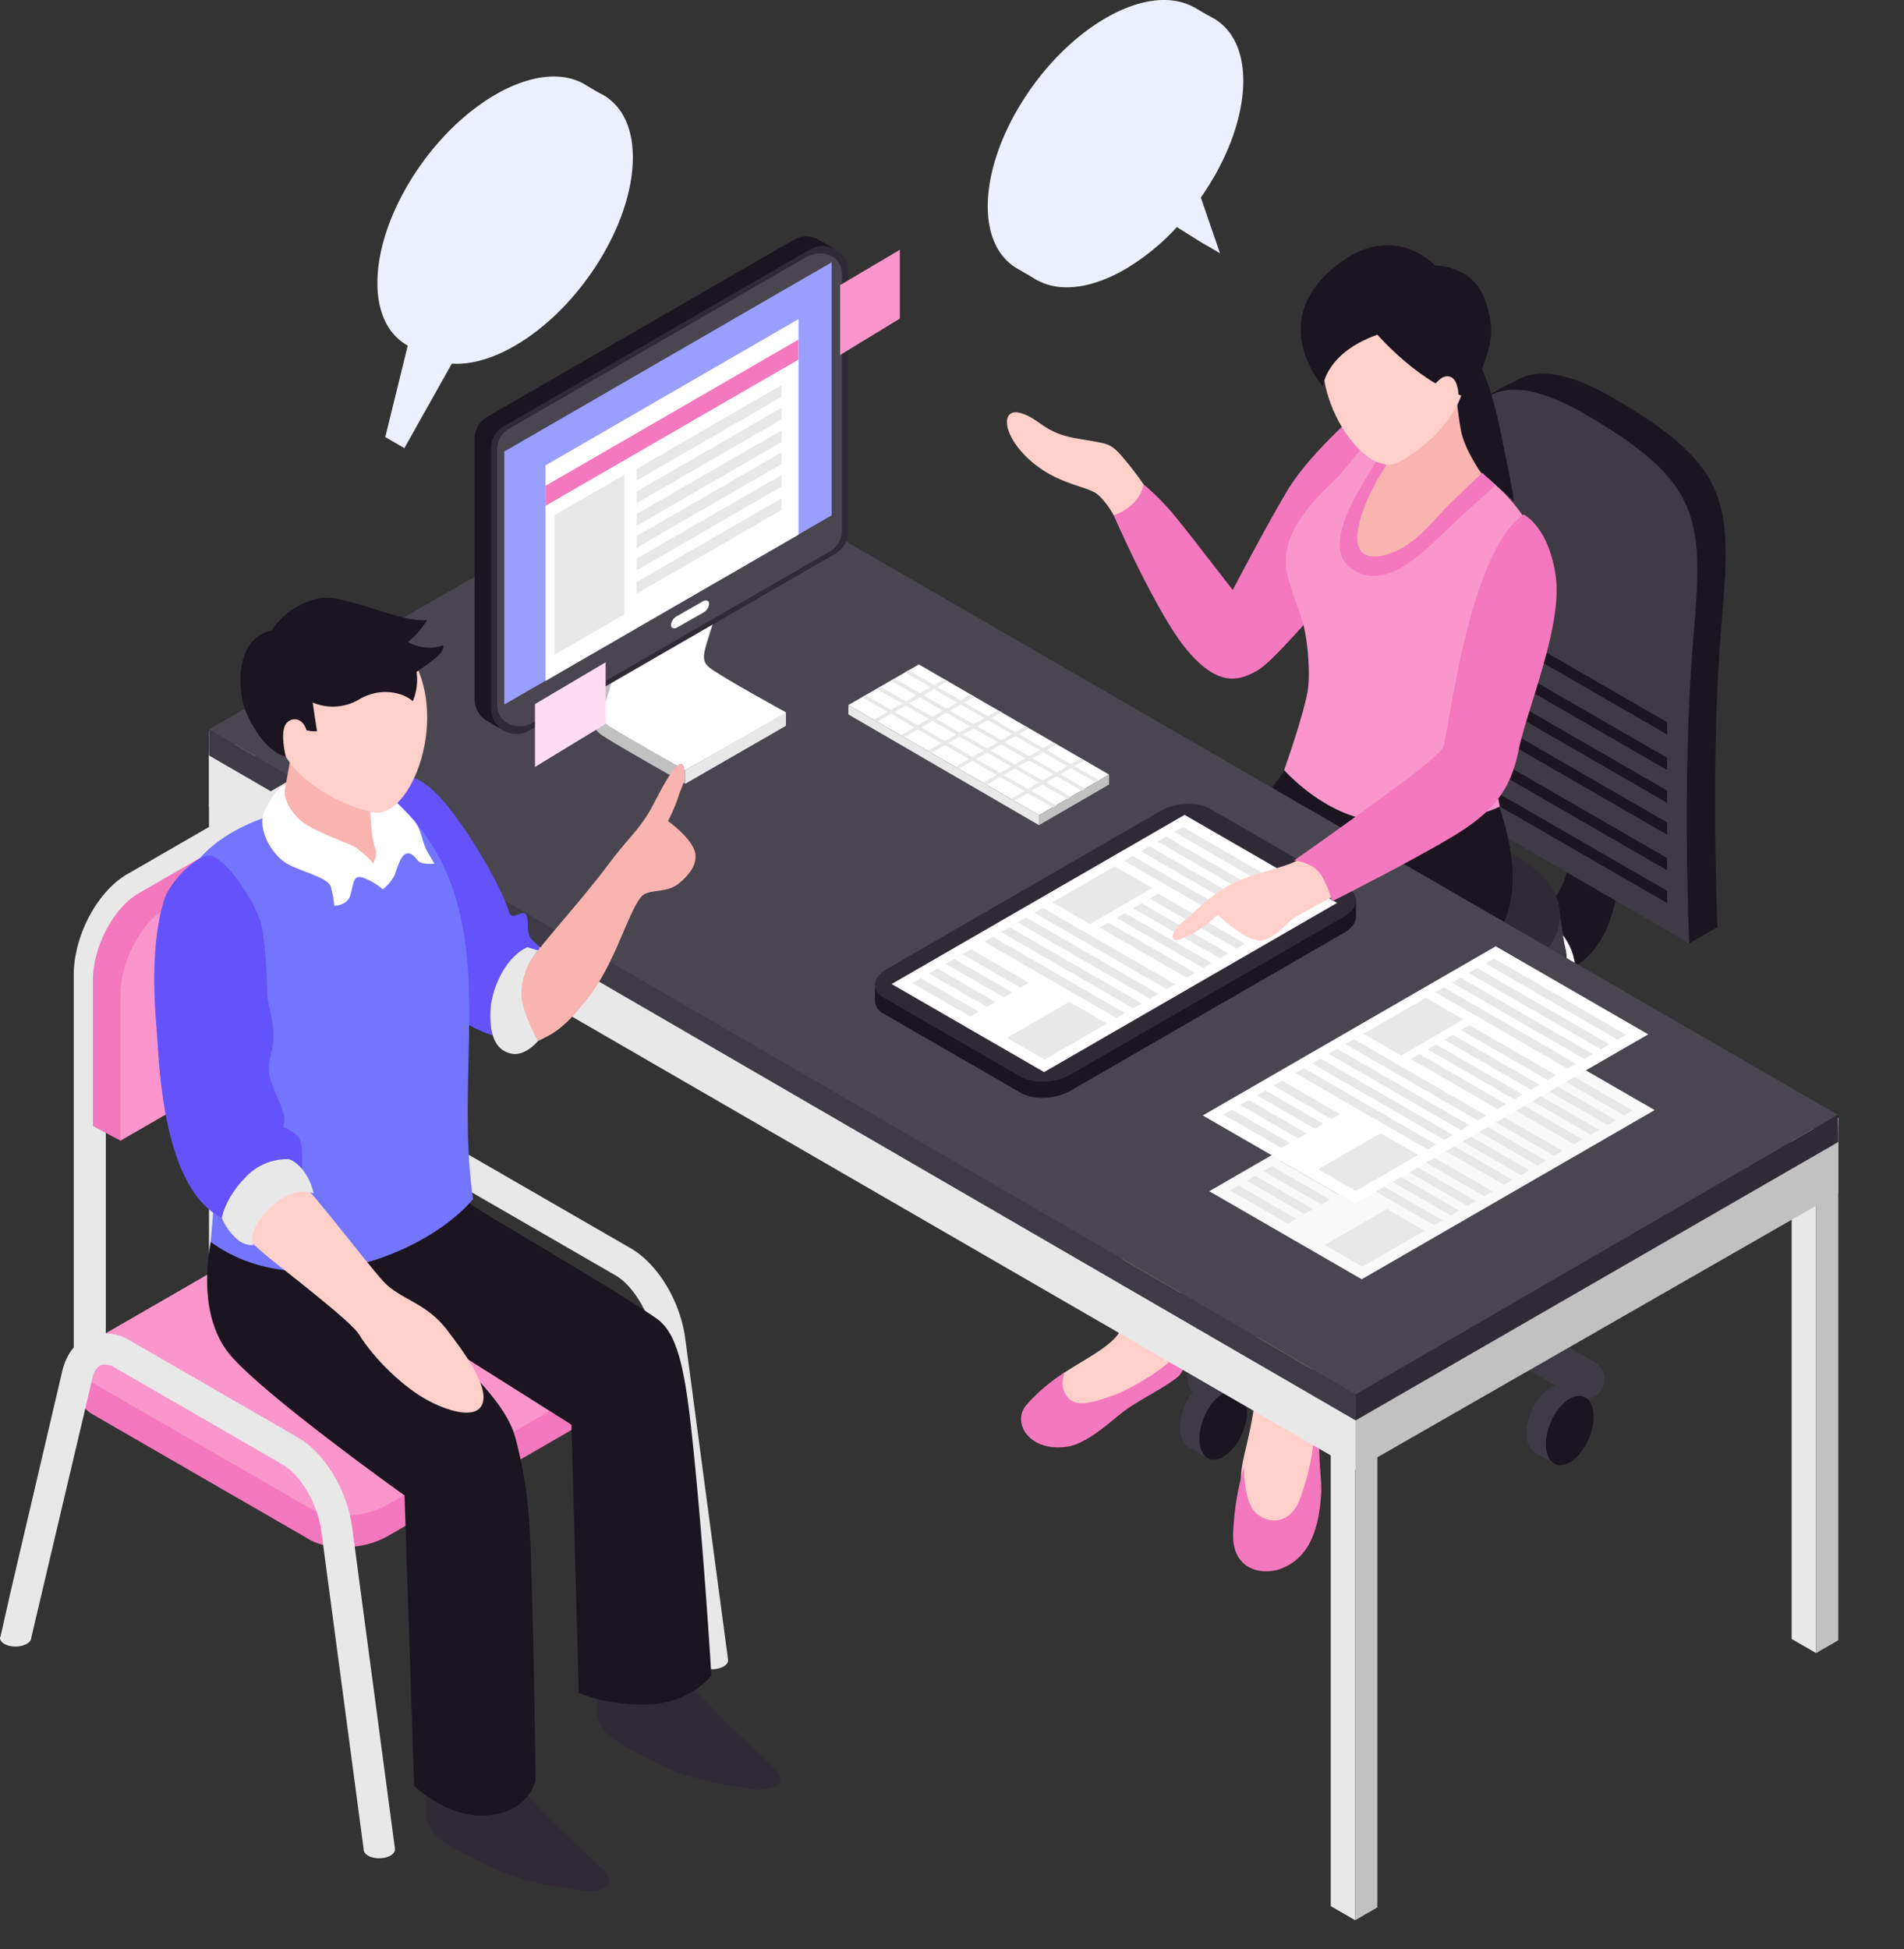 <svg xmlns="http://www.w3.org/2000/svg" width="374.799" height="383.653" viewBox="0 0 374.799 383.653">
  <rect x="0" y="0" width="374.799" height="383.653" fill="#333333" stroke="none"/>
  <g id="Grupo_10463" data-name="Grupo 10463" transform="translate(676.024 -78.371)">
    <path id="Trazado_10428" data-name="Trazado 10428" d="M-542.945,300.078l106.826-61.94Z" transform="translate(134.894 161.946)" fill="#e6eef3"/>
    <g id="Grupo_10454" data-name="Grupo 10454" transform="translate(-634.887 78.371)">
      <g id="Grupo_10413" data-name="Grupo 10413" transform="translate(188.2 73.537)">
        <path id="Trazado_10429" data-name="Trazado 10429" d="M-504.132,141.277s-.65,26.326-.65,32.25.824,18.3-9.6,22.7-25.178,10.159-25.178,10.159l13.977,9s14.1-6.132,21.339-10.6c10.191-6.283,9.124-23.447,9.124-34.355a235.346,235.346,0,0,0-1.86-25.128Z" transform="translate(585.012 -88.143)" fill="#1b151f"/>
        <path id="Trazado_10430" data-name="Trazado 10430" d="M-536.752,233.576h0A5.594,5.594,0,0,1-542.33,228V176.52a5.6,5.6,0,0,1,5.578-5.58h0a5.6,5.6,0,0,1,5.58,5.58V228A5.6,5.6,0,0,1-536.752,233.576Z" transform="translate(582.204 -58.076)" fill="#3f3b44"/>
        <g id="Grupo_10405" data-name="Grupo 10405" transform="translate(10.157 89.494)">
          <ellipse id="Elipse_626" data-name="Elipse 626" cx="35.295" cy="18.774" rx="35.295" ry="18.774" transform="translate(0 12.641)" fill="#e8e8e8"/>
          <rect id="Rectángulo_2700" data-name="Rectángulo 2700" width="70.59" height="4.086" transform="translate(0 27.874)" fill="#e8e8e8"/>
          <path id="Trazado_10431" data-name="Trazado 10431" d="M-486.5,182.628c0,10.368-15.8,18.773-35.3,18.773s-35.3-8.4-35.3-18.773,15.8-18.775,35.3-18.775S-486.5,172.258-486.5,182.628Z" transform="translate(557.088 -154.753)" fill="#fff"/>
          <ellipse id="Elipse_627" data-name="Elipse 627" cx="33.628" cy="17.888" rx="33.628" ry="17.888" transform="translate(1.668 7.949)" fill="#3f3b44"/>
          <path id="Trazado_10432" data-name="Trazado 10432" d="M-554.477,166.459l-1.783,11.49H-489l-1.786-11.49Z" transform="translate(557.928 -152.112)" fill="#3f3b44"/>
          <path id="Trazado_10433" data-name="Trazado 10433" d="M-490.988,176.518c0,9.492-14.466,17.186-32.309,17.186s-32.307-7.694-32.307-17.186,14.464-17.184,32.307-17.184S-490.988,167.028-490.988,176.518Z" transform="translate(558.592 -159.334)" fill="#302a35"/>
        </g>
        <g id="Grupo_10406" data-name="Grupo 10406" transform="translate(2.968 197.932)">
          <path id="Trazado_10434" data-name="Trazado 10434" d="M-551.262,217.3c0,3.461-2.1,7.481-4.7,8.979s-4.7-.093-4.7-3.552,2.1-7.479,4.7-8.977S-551.262,213.841-551.262,217.3Z" transform="translate(560.658 -213.186)" fill="#3f3b44"/>
          <path id="Trazado_10435" data-name="Trazado 10435" d="M-550.309,215.415l-3.625-2.128-5.912,13.141,3.775,2.177Z" transform="translate(561.481 -213.083)" fill="#3f3b44"/>
          <path id="Trazado_10436" data-name="Trazado 10436" d="M-549.377,218.391c0,3.459-2.1,7.479-4.7,8.977s-4.7-.093-4.7-3.552,2.1-7.479,4.7-8.977S-549.377,214.931-549.377,218.391Z" transform="translate(562.569 -212.082)" fill="#1b151f"/>
        </g>
        <g id="Grupo_10407" data-name="Grupo 10407" transform="translate(4.426 151.207)">
          <path id="Trazado_10437" data-name="Trazado 10437" d="M-559.409,238.692h0a3.912,3.912,0,0,1,1.432-5.344l74.227-42.842a3.914,3.914,0,0,1,5.344,1.432h0a3.912,3.912,0,0,1-1.432,5.344l-74.229,42.842A3.909,3.909,0,0,1-559.409,238.692Z" transform="translate(559.934 -189.982)" fill="#3f3b44"/>
        </g>
        <g id="Grupo_10408" data-name="Grupo 10408" transform="translate(4.426 151.207)">
          <path id="Trazado_10438" data-name="Trazado 10438" d="M-483.75,240.124l-74.227-42.842a3.911,3.911,0,0,1-1.432-5.344h0a3.911,3.911,0,0,1,5.342-1.432l74.229,42.842a3.912,3.912,0,0,1,1.432,5.344h0A3.912,3.912,0,0,1-483.75,240.124Z" transform="translate(559.934 -189.982)" fill="#3f3b44"/>
        </g>
        <g id="Grupo_10409" data-name="Grupo 10409" transform="translate(75.741 155.056)">
          <path id="Trazado_10439" data-name="Trazado 10439" d="M-515.12,196.009c0,3.459-2.1,7.479-4.7,8.977s-4.7-.093-4.7-3.552,2.1-7.479,4.7-8.977S-515.12,192.549-515.12,196.009Z" transform="translate(524.518 -191.893)" fill="#3f3b44"/>
          <path id="Trazado_10440" data-name="Trazado 10440" d="M-514.167,194.122l-3.626-2.128-5.912,13.141,3.776,2.176Z" transform="translate(525.342 -191.79)" fill="#3f3b44"/>
          <path id="Trazado_10441" data-name="Trazado 10441" d="M-513.236,197.1c0,3.459-2.1,7.479-4.7,8.977s-4.7-.093-4.7-3.552,2.1-7.479,4.7-8.977S-513.236,193.638-513.236,197.1Z" transform="translate(526.43 -190.789)" fill="#1b151f"/>
        </g>
        <g id="Grupo_10410" data-name="Grupo 10410" transform="translate(71.164 199.028)">
          <path id="Trazado_10442" data-name="Trazado 10442" d="M-517.4,217.846c0,3.459-2.1,7.479-4.7,8.977s-4.7-.093-4.7-3.552,2.1-7.479,4.7-8.977S-517.4,214.386-517.4,217.846Z" transform="translate(526.791 -213.73)" fill="#3f3b44"/>
          <path id="Trazado_10443" data-name="Trazado 10443" d="M-516.441,215.96l-3.625-2.128-5.912,13.141,3.775,2.176Z" transform="translate(527.615 -213.627)" fill="#3f3b44"/>
          <path id="Trazado_10444" data-name="Trazado 10444" d="M-515.509,218.936c0,3.459-2.1,7.479-4.7,8.975s-4.7-.091-4.7-3.552,2.1-7.477,4.7-8.975S-515.509,215.475-515.509,218.936Z" transform="translate(528.703 -212.626)" fill="#1b151f"/>
        </g>
        <g id="Grupo_10411" data-name="Grupo 10411" transform="translate(0 157.497)">
          <path id="Trazado_10445" data-name="Trazado 10445" d="M-552.734,197.221c0,3.459-2.1,7.479-4.7,8.977s-4.7-.091-4.7-3.552,2.1-7.479,4.7-8.977S-552.734,193.761-552.734,197.221Z" transform="translate(562.132 -193.105)" fill="#3f3b44"/>
          <path id="Trazado_10446" data-name="Trazado 10446" d="M-551.782,195.335l-3.626-2.128-5.912,13.141,3.775,2.176Z" transform="translate(562.956 -193.002)" fill="#3f3b44"/>
          <path id="Trazado_10447" data-name="Trazado 10447" d="M-550.85,198.311c0,3.459-2.1,7.479-4.7,8.977s-4.7-.093-4.7-3.552,2.1-7.479,4.7-8.977S-550.85,194.851-550.85,198.311Z" transform="translate(564.044 -192)" fill="#1b151f"/>
        </g>
        <g id="Grupo_10412" data-name="Grupo 10412" transform="translate(54.329)">
          <path id="Trazado_10448" data-name="Trazado 10448" d="M-483.537,223.858l-45.651-26.489s-4.253-31.224-2.948-48.412c1.524-20.092,1.691-44.568,28.064-29.28,23.513,13.628,23.3,21.075,21.31,44.584C-485.023,190.977-483.537,223.858-483.537,223.858Z" transform="translate(537.956 -114.89)" fill="#1b151f"/>
          <path id="Trazado_10449" data-name="Trazado 10449" d="M-521.121,115.038s-7.624,2.886-10.181,5.819c-3.161,3.629,9.847,6.985,10.181,7.09S-521.121,115.038-521.121,115.038Z" transform="translate(538.552 -114.74)" fill="#1b151f"/>
          <path id="Trazado_10450" data-name="Trazado 10450" d="M-503.136,172.662l-5.571,3.183-4.343-7.158,4.987-3.289Z" transform="translate(557.555 -63.693)" fill="#1b151f"/>
          <path id="Trazado_10451" data-name="Trazado 10451" d="M-486.3,225.439l-45.651-26.489s-4.253-31.224-2.948-48.412c1.524-20.092,1.692-44.568,28.066-29.28,23.511,13.628,23.3,21.075,21.308,44.584C-487.79,192.556-486.3,225.439-486.3,225.439Z" transform="translate(535.152 -113.287)" fill="#3f3b44"/>
          <path id="Trazado_10452" data-name="Trazado 10452" d="M-531.993,154.513l38.14,22.019v2.418l-37.736-21.786Q-531.782,155.842-531.993,154.513Z" transform="translate(538.353 -74.727)" fill="#1b151f"/>
          <path id="Trazado_10453" data-name="Trazado 10453" d="M-532.576,150.973l39.314,22.7v2.418l-38.867-22.438Q-532.352,152.313-532.576,150.973Z" transform="translate(537.762 -78.315)" fill="#1b151f"/>
          <path id="Trazado_10454" data-name="Trazado 10454" d="M-533.173,147.15l40.516,23.392v2.418l-40.13-23.167C-532.921,148.912-533.048,148.032-533.173,147.15Z" transform="translate(537.157 -82.19)" fill="#1b151f"/>
          <path id="Trazado_10455" data-name="Trazado 10455" d="M-492.322,167.619v2.419l-40.853-23.586-.329-2.609Z" transform="translate(536.822 -85.543)" fill="#1b151f"/>
          <path id="Trazado_10456" data-name="Trazado 10456" d="M-533.706,141.555c-.006-.344,0-.691,0-1.035l41.6,24.017v2.42l-41.332-23.864Z" transform="translate(536.613 -88.91)" fill="#1b151f"/>
          <path id="Trazado_10457" data-name="Trazado 10457" d="M-533.442,137.138l41.264,23.823v2.42l-41.467-23.942C-533.591,138.67-533.528,137.9-533.442,137.138Z" transform="translate(536.679 -92.339)" fill="#1b151f"/>
        </g>
      </g>
      <g id="Grupo_10417" data-name="Grupo 10417" transform="translate(157.079 48.263)">
        <g id="Grupo_10414" data-name="Grupo 10414" transform="translate(0 30.669)">
          <path id="Trazado_10458" data-name="Trazado 10458" d="M-516.006,117.579c-.441-.358-12.311,9.77-17.023,17.73s-10.682,19.476-10.682,19.476-7.056-9.162-10.674-13.687a49.3,49.3,0,0,0-6.877-7.12,18.99,18.99,0,0,1-3.256,3.252,10.714,10.714,0,0,0-2.638,2.823s8.524,19.55,14.494,26.606,10.05,6.228,14.029,3.814c3.451-2.092,14.241-15.082,14.241-15.082S-506.209,125.539-516.006,117.579Z" transform="translate(588.161 -117.569)" fill="#f478be"/>
          <path id="Trazado_10459" data-name="Trazado 10459" d="M-550.689,132.862a63.269,63.269,0,0,0-4.885-6.218c-1.989-2.04-2.531-1.78-8.683-2.9s-6.875-3.84-10.674-4.925-3.8,4.162,1.808,9.226,11.58,5.066,13.57,6.967a15.291,15.291,0,0,1,2.97,3.929S-551.593,137.5-550.689,132.862Z" transform="translate(577.587 -116.453)" fill="#ffd0ca"/>
        </g>
        <path id="Trazado_10460" data-name="Trazado 10460" d="M-552.889,170.334s-1.812,3-3.9,5.725-5.691,6.629-5.493,10.58c.274,5.475.624,11.027,1.49,17.821.818,6.4,1.158,32.869.791,41.3-.149,3.4-6.323,6.323-11.331,9.571-3.9,2.529,2.729,6.8,1.492,8.56-2.072,2.95,6.361-.664,9.047-1.927s14.47-6.218,12.722-12.96,1.365-22.468,2.94-34.069a114.809,114.809,0,0,0,1.26-20.1c-.062-4.2,13.9-16.216,14.482-17.563C-527.934,173.9-552.889,170.334-552.889,170.334Z" transform="translate(582.661 -33.417)" fill="#ffd0ca"/>
        <path id="Trazado_10461" data-name="Trazado 10461" d="M-550.041,188.089a16.191,16.191,0,0,0-4.341,13.9,92.256,92.256,0,0,1,1.939,16.971c.032,6.458,1.236,31.284.87,39.711s-2.322,14.037-2.894,17.6c-1.075,6.689,1.23,23.131,6.085,18.918s3.637-6.836,6.325-8.1,3.431-16.953,1.683-23.694,3.51-22.575,4.555-34.234c1.1-12.315-1.973-25.825.381-28.642,4.752-5.691,14.689-10.632,15.028-16.4.423-7.175-6.738-19-13.83-15.779C-536.606,169.416-541.193,179.221-550.041,188.089Z" transform="translate(600.759 -35.989)" fill="#ffd0ca"/>
        <path id="Trazado_10462" data-name="Trazado 10462" d="M-495.739,156.241s9.285,18.576,2.964,29.985c-5.213,9.412-32.025,30.289-32.025,30.289s-4.134-8.572-16.069-11.2a106.74,106.74,0,0,1,7.664-12.73c-4.74,4.5-6.6,8.534-13.83,13.88-6.4-9.8-18.187-10.612-18.187-10.612l32.255-43.841S-517.8,168.935-495.739,156.241Z" transform="translate(590.121 -51.984)" fill="#1b151f"/>
        <path id="Trazado_10463" data-name="Trazado 10463" d="M-502.028,141.424c-.455-2.275-3.363-6.168-6.788-9.21a18.166,18.166,0,0,0-5.334-3.554s-7.654,5.517-10.35,7.426a66.67,66.67,0,0,0-7.346,7.032l-.062-.01a56.371,56.371,0,0,1,3.832-14.289c.918-2.173,0-8.7,0-8.7s-1.021-.306-2.5-.644c-2.364,2.374-7.094,8.757-9.617,11.373-2.437,2.525-11.8,10.324-9.692,18.96a70.316,70.316,0,0,0,2.634,8.008c1.333,3.588,1.877,10.451,1.508,14.077-.423,4.168-4.742,16.407-4.742,16.407s8.022,9.15,18.288,10.042c16.169,1.406,24.168-2.871,24.168-2.871s-5.284-24.091-1.764-30.732C-506.919,159.307-499.146,155.835-502.028,141.424Z" transform="translate(605.058 -84.975)" fill="#fa96cc"/>
        <g id="Grupo_10416" data-name="Grupo 10416" transform="translate(57.822)">
          <path id="Trazado_10464" data-name="Trazado 10464" d="M-529.979,112.124s3.721,2.251,6.659,16.423c2.908,14.025,2.737,14.263,2.737,14.263s-3.9-3.51-6.254-5.576c-2.4-2.11-4.2-1.242-7.213-4.609C-538.591,127.548-529.979,112.124-529.979,112.124Z" transform="translate(562.555 -92.42)" fill="#1b151f"/>
          <g id="Grupo_10415" data-name="Grupo 10415" transform="translate(4.302 6.437)">
            <path id="Trazado_10465" data-name="Trazado 10465" d="M-536.045,127.556s.858,5-3.961,11.015c-1.178,1.661-5.8,10.938-1.881,13.634,4.891,3.363,11.137-3.357,13.53-5.423,2.893-2.5,11.665-7.459,11.665-7.459s-4.988-6.22-6.079-11.077a66.233,66.233,0,0,1-1.082-15.171Z" transform="translate(550.081 -97.892)" fill="#f9b4af"/>
            <path id="Trazado_10466" data-name="Trazado 10466" d="M-524.226,108.207c-5.07-3.864-17.086-5.1-21.469,7.309-4.6,13.018,7.181,29.276,13.459,26.516,3.516-1.549,10.906-7.042,12.988-13.9C-516.907,120.421-520.285,111.207-524.226,108.207Z" transform="translate(546.735 -105.536)" fill="#ffd0ca"/>
          </g>
          <path id="Trazado_10467" data-name="Trazado 10467" d="M-533.774,119.958s8.794,10.175,18.147,12.46c4.4-9.935,5.266-12.674,3.165-18.964-2.439-7.31-9.966-7.1-9.966-7.1s-7.62-8.5-18.395-.757c-15.644,11.246-3.669,24.534-3.669,24.534S-543.945,123.563-533.774,119.958Z" transform="translate(548.872 -102.339)" fill="#1b151f"/>
          <path id="Trazado_10468" data-name="Trazado 10468" d="M-536.278,118a12.2,12.2,0,0,1,2.181-2.358c.971-.745,2.819-.967,3.349,1.855a4.726,4.726,0,0,1-2.35,5.3Z" transform="translate(561.638 -89.348)" fill="#ffd0ca"/>
        </g>
        <path id="Trazado_10469" data-name="Trazado 10469" d="M-517.015,125.693l2.7,2.424s-5.205,4.5-10.1,9.22-11.756,11.446-18.022,7.408c-4.68-3.014-1.875-9.063-.9-11.582s5.443-9.653,5.443-9.653l2,.612s-4.428,6.685-5.481,12.317c-.9,4.837,1.12,6.5,5.312,5.413,4.891-1.263,8.419-5.473,10.954-8.274C-523.2,131.476-517.015,125.693-517.015,125.693Z" transform="translate(610.555 -80.879)" fill="#f478be"/>
        <path id="Trazado_10470" data-name="Trazado 10470" d="M-567.664,215.727a35.383,35.383,0,0,0-7.583,6.476c-2.787,3.484.677,9.245,8.2,8.111,3.975-.6,8.991-5.411,11.129-7,3-2.225,8.254-4.752,10.61-6.776s.9-7.142.9-7.142a11.023,11.023,0,0,1-3.707,5.135,46.491,46.491,0,0,1-9.2,5.437c-4.668,1.635-7.946,2.789-9.758.592C-568.785,218.482-567.664,215.727-567.664,215.727Z" transform="translate(578.989 6.182)" fill="#f478be"/>
        <path id="Trazado_10471" data-name="Trazado 10471" d="M-553.333,228.411s-.089,5.745,1.752,8.326,6.9,3.739,9.162-1.834a48.225,48.225,0,0,0,2.966-13.236,46.313,46.313,0,0,0-.161-6.4s2.31,1.73,1.432,5.664.236,9.728.04,12.694c-.463,7.054-2.29,12.259-7.362,14.536-4.08,1.832-10.062.489-9.972-6.345A51.375,51.375,0,0,1-553.333,228.411Z" transform="translate(600 12.134)" fill="#f478be"/>
      </g>
      <g id="Grupo_10418" data-name="Grupo 10418" transform="translate(0 89.009)">
        <path id="Trazado_10472" data-name="Trazado 10472" d="M-650.783,255.466l-4.811-2.778V149.817l4.811,2.778Z" transform="translate(655.595 -94.96)" fill="#e8e8e8"/>
        <path id="Trazado_10473" data-name="Trazado 10473" d="M-648.84,149.935l-4.365,2.54V255.346l4.365-2.529Z" transform="translate(658.017 -94.84)" fill="#c1c1c1"/>
        <path id="Trazado_10474" data-name="Trazado 10474" d="M-541.122,319.265l-4.812-2.778V213.616l4.812,2.778Z" transform="translate(766.752 -30.29)" fill="#e8e8e8"/>
        <path id="Trazado_10475" data-name="Trazado 10475" d="M-539.179,213.734l-4.365,2.54V319.146l4.365-2.529Z" transform="translate(769.174 -30.17)" fill="#c1c1c1"/>
        <path id="Trazado_10476" data-name="Trazado 10476" d="M-496.063,293.15l-4.812-2.778V187.5l4.812,2.778Z" transform="translate(812.425 -56.761)" fill="#e8e8e8"/>
        <path id="Trazado_10477" data-name="Trazado 10477" d="M-494.12,187.62l-4.365,2.54V293.03l4.365-2.529Z" transform="translate(814.848 -56.641)" fill="#c1c1c1"/>
        <path id="Trazado_10478" data-name="Trazado 10478" d="M-655.595,151.875v10.783l225.708,130.517V282.392Z" transform="translate(655.595 -92.873)" fill="#e8e8e8"/>
        <path id="Trazado_10479" data-name="Trazado 10479" d="M-448.485,189.638l-95.02,54.476V254.9l95.02-54.476Z" transform="translate(769.213 -54.595)" fill="#c1c1c1"/>
        <path id="Trazado_10480" data-name="Trazado 10480" d="M-429.887,285.7-655.595,154.805v-5.136l225.708,130.893Z" transform="translate(655.595 -95.11)" fill="#3f3b44"/>
        <path id="Trazado_10481" data-name="Trazado 10481" d="M-543.505,242.374l94.909-55.031.111,5.357-95.02,54.811Z" transform="translate(769.213 -56.921)" fill="#302a35"/>
        <path id="Trazado_10482" data-name="Trazado 10482" d="M-560.608,122.574l-94.987,54.559,225.708,130.893L-334.978,253Z" transform="translate(655.595 -122.574)" fill="#4a464f"/>
      </g>
      <g id="Grupo_10424" data-name="Grupo 10424" transform="translate(131.092 158.239)">
        <path id="Trazado_10483" data-name="Trazado 10483" d="M-495.781,174.062h-3.274v.133L-524.5,159.5c-2.485-1.436-6.862-1.252-9.73.4l-53.524,30.9h-2.731v3.5h0a2.921,2.921,0,0,0,1.663,2.326l27.045,15.614c2.485,1.434,6.862,1.253,9.73-.4l53.893-31.115c1.566-.9,2.342-2.066,2.346-3.169h.028Z" transform="translate(590.499 -155.352)" fill="#1b151f"/>
        <path id="Trazado_10484" data-name="Trazado 10484" d="M-524.5,157.92l27.045,15.616c2.485,1.434,2.169,3.963-.7,5.618l-53.893,31.115c-2.868,1.655-7.245,1.836-9.73.4l-27.045-15.614c-2.483-1.434-2.169-3.963.7-5.618l53.893-31.115C-531.359,156.67-526.981,156.488-524.5,157.92Z" transform="translate(590.493 -156.954)" fill="#302a35"/>
        <g id="Grupo_10423" data-name="Grupo 10423" transform="translate(3.287 2.161)">
          <path id="Trazado_10485" data-name="Trazado 10485" d="M-531.192,158.028l30.017,17.331-57.669,33.3-30.017-17.331Z" transform="translate(588.861 -158.028)" fill="#fff"/>
          <path id="Trazado_10486" data-name="Trazado 10486" d="M-565.31,176.3l7.4,4.27-12.267,7.083-7.4-4.271Z" transform="translate(600.298 -139.503)" fill="#e8e8e8"/>
          <path id="Trazado_10487" data-name="Trazado 10487" d="M-560.879,163.061l7.4,4.271-12.267,7.082-7.4-4.27Z" transform="translate(604.789 -152.926)" fill="#e8e8e8"/>
          <g id="Grupo_10419" data-name="Grupo 10419" transform="translate(4.089 26.467)">
            <path id="Trazado_10488" data-name="Trazado 10488" d="M-575.444,181.538l1.673-.966L-585.157,174l-1.673.966Z" transform="translate(586.83 -168.306)" fill="#e8e8e8"/>
            <path id="Trazado_10489" data-name="Trazado 10489" d="M-573.812,180.6l1.673-.966-11.386-6.574-1.673.966Z" transform="translate(588.484 -169.261)" fill="#e8e8e8"/>
            <path id="Trazado_10490" data-name="Trazado 10490" d="M-572.18,179.653l1.673-.966-11.386-6.574-1.673.966Z" transform="translate(590.139 -170.216)" fill="#e8e8e8"/>
            <path id="Trazado_10491" data-name="Trazado 10491" d="M-570.547,178.711l1.673-.966-11.386-6.574-1.673.966Z" transform="translate(591.793 -171.172)" fill="#e8e8e8"/>
          </g>
          <g id="Grupo_10420" data-name="Grupo 10420" transform="translate(18.233 18.301)">
            <path id="Trazado_10492" data-name="Trazado 10492" d="M-553.778,185.937l1.673-.966-26.029-15.027-1.673.966Z" transform="translate(579.806 -164.25)" fill="#e8e8e8"/>
            <path id="Trazado_10493" data-name="Trazado 10493" d="M-552.145,184.995l1.673-.966L-576.5,169l-1.673.966Z" transform="translate(581.461 -165.206)" fill="#e8e8e8"/>
            <path id="Trazado_10494" data-name="Trazado 10494" d="M-550.513,184.052l1.673-.966-26.028-15.028-1.673.966Z" transform="translate(583.115 -166.161)" fill="#e8e8e8"/>
            <path id="Trazado_10495" data-name="Trazado 10495" d="M-548.88,183.11l1.673-.966-26.028-15.028-1.673.966Z" transform="translate(584.77 -167.116)" fill="#e8e8e8"/>
          </g>
          <g id="Grupo_10421" data-name="Grupo 10421" transform="translate(45.787 2.392)">
            <path id="Trazado_10496" data-name="Trazado 10496" d="M-540.094,178.036l1.673-.966-26.028-15.027-1.673.966Z" transform="translate(566.122 -156.35)" fill="#e8e8e8"/>
            <path id="Trazado_10497" data-name="Trazado 10497" d="M-538.462,177.094l1.673-.966L-562.817,161.1l-1.673.966Z" transform="translate(567.777 -157.305)" fill="#e8e8e8"/>
            <path id="Trazado_10498" data-name="Trazado 10498" d="M-536.829,176.152l1.673-.966-26.028-15.027-1.673.966Z" transform="translate(569.431 -158.26)" fill="#e8e8e8"/>
            <path id="Trazado_10499" data-name="Trazado 10499" d="M-535.2,175.21l1.673-.966-26.028-15.027-1.673.966Z" transform="translate(571.086 -159.216)" fill="#e8e8e8"/>
          </g>
          <g id="Grupo_10422" data-name="Grupo 10422" transform="translate(40.98 15.526)">
            <path id="Trazado_10500" data-name="Trazado 10500" d="M-568.509,169.532l17.058,9.848,1.673-.966-17.058-9.849Z" transform="translate(568.509 -162.872)" fill="#e8e8e8"/>
            <path id="Trazado_10501" data-name="Trazado 10501" d="M-566.877,168.589l17.058,9.848,1.673-.966-17.058-9.848Z" transform="translate(570.164 -163.828)" fill="#e8e8e8"/>
            <path id="Trazado_10502" data-name="Trazado 10502" d="M-565.245,167.647l17.058,9.848,1.673-.966-17.058-9.848Z" transform="translate(571.818 -164.783)" fill="#e8e8e8"/>
            <path id="Trazado_10503" data-name="Trazado 10503" d="M-563.612,166.7l17.057,9.849,1.673-.966-17.058-9.848Z" transform="translate(573.473 -165.738)" fill="#e8e8e8"/>
          </g>
        </g>
      </g>
      <g id="Grupo_10425" data-name="Grupo 10425" transform="translate(189.704 101.281)">
        <path id="Trazado_10504" data-name="Trazado 10504" d="M-535.62,162.371c-2.936,2.068-6.822,2.36-12.042,4.414s-8.413,5.584-11.431,8.169-2.485,3.826-1.6,3.826,4.635-1.832,6.4-3.4l1.764-1.569s4.525,4.261,7.5,4.97,5.9-3.218,7.279-4.182,8.866-4.907,8.866-4.907S-531.593,159.534-535.62,162.371Z" transform="translate(561.385 -95.013)" fill="#ffd0ca"/>
        <path id="Trazado_10505" data-name="Trazado 10505" d="M-504.307,128.668c-10.97,7.6-14.593,42.194-15.886,45.927-2.821,3.254-7.956,6.768-13.83,11.1-5.06,3.735-15.5,11.081-15.5,11.081s3.848.262,5.429,2.988a17.682,17.682,0,0,1,2.016,5.06s15.541-7.789,23.984-12.9c8.051-4.873,11.232-9.188,12.809-16.975s8.7-24.444,7.271-34.216S-504.307,128.668-504.307,128.668Z" transform="translate(573.405 -128.668)" fill="#f478be"/>
      </g>
      <g id="Grupo_10430" data-name="Grupo 10430" transform="translate(196.9 201.182)">
        <path id="Trazado_10506" data-name="Trazado 10506" d="M-500.143,178.28l30.017,17.331-57.668,33.3-30.017-17.331Z" transform="translate(557.811 -178.28)" fill="#f9f9f9"/>
        <path id="Trazado_10507" data-name="Trazado 10507" d="M-534.261,196.556l7.4,4.27-12.268,7.083-7.4-4.271Z" transform="translate(569.248 -159.756)" fill="#e8e8e8"/>
        <path id="Trazado_10508" data-name="Trazado 10508" d="M-529.83,183.313l7.4,4.271-12.267,7.082-7.4-4.271Z" transform="translate(573.74 -173.179)" fill="#e8e8e8"/>
        <g id="Grupo_10426" data-name="Grupo 10426" transform="translate(4.089 26.467)">
          <path id="Trazado_10509" data-name="Trazado 10509" d="M-544.395,201.791l1.673-.966-11.386-6.574-1.673.966Z" transform="translate(555.781 -188.558)" fill="#e8e8e8"/>
          <path id="Trazado_10510" data-name="Trazado 10510" d="M-542.763,200.848l1.673-.966-11.386-6.574-1.673.966Z" transform="translate(557.435 -189.514)" fill="#e8e8e8"/>
          <path id="Trazado_10511" data-name="Trazado 10511" d="M-541.13,199.906l1.673-.966-11.386-6.574-1.673.966Z" transform="translate(559.09 -190.469)" fill="#e8e8e8"/>
          <path id="Trazado_10512" data-name="Trazado 10512" d="M-539.5,198.964l1.673-.966-11.386-6.574-1.673.966Z" transform="translate(560.744 -191.424)" fill="#e8e8e8"/>
        </g>
        <g id="Grupo_10427" data-name="Grupo 10427" transform="translate(18.233 18.301)">
          <path id="Trazado_10513" data-name="Trazado 10513" d="M-522.728,206.19l1.673-.966L-547.083,190.2l-1.673.966Z" transform="translate(548.757 -184.503)" fill="#e8e8e8"/>
          <path id="Trazado_10514" data-name="Trazado 10514" d="M-521.1,205.247l1.673-.966-26.028-15.028-1.673.966Z" transform="translate(550.411 -185.458)" fill="#e8e8e8"/>
          <path id="Trazado_10515" data-name="Trazado 10515" d="M-519.464,204.3l1.673-.966-26.029-15.028-1.673.966Z" transform="translate(552.066 -186.414)" fill="#e8e8e8"/>
          <path id="Trazado_10516" data-name="Trazado 10516" d="M-517.831,203.362l1.673-.966-26.028-15.027-1.673.966Z" transform="translate(553.72 -187.369)" fill="#e8e8e8"/>
        </g>
        <g id="Grupo_10428" data-name="Grupo 10428" transform="translate(45.787 2.392)">
          <path id="Trazado_10517" data-name="Trazado 10517" d="M-509.044,198.289l1.673-.966L-533.4,182.3l-1.673.966Z" transform="translate(535.073 -176.603)" fill="#e8e8e8"/>
          <path id="Trazado_10518" data-name="Trazado 10518" d="M-507.413,197.347l1.673-.966-26.028-15.027-1.673.966Z" transform="translate(536.728 -177.558)" fill="#e8e8e8"/>
          <path id="Trazado_10519" data-name="Trazado 10519" d="M-505.78,196.4l1.673-.966-26.028-15.027-1.673.966Z" transform="translate(538.382 -178.513)" fill="#e8e8e8"/>
          <path id="Trazado_10520" data-name="Trazado 10520" d="M-504.148,195.462l1.673-.966L-528.5,179.468l-1.673.966Z" transform="translate(540.037 -179.468)" fill="#e8e8e8"/>
        </g>
        <g id="Grupo_10429" data-name="Grupo 10429" transform="translate(40.98 15.526)">
          <path id="Trazado_10521" data-name="Trazado 10521" d="M-537.46,189.784l17.058,9.848,1.673-.966-17.058-9.848Z" transform="translate(537.46 -183.125)" fill="#e8e8e8"/>
          <path id="Trazado_10522" data-name="Trazado 10522" d="M-535.828,188.842l17.058,9.848,1.673-.966-17.058-9.848Z" transform="translate(539.114 -184.08)" fill="#e8e8e8"/>
          <path id="Trazado_10523" data-name="Trazado 10523" d="M-534.2,187.9l17.058,9.849,1.673-.966-17.058-9.848Z" transform="translate(540.769 -185.035)" fill="#e8e8e8"/>
          <path id="Trazado_10524" data-name="Trazado 10524" d="M-532.563,186.957l17.058,9.848,1.673-.966-17.058-9.848Z" transform="translate(542.424 -185.991)" fill="#e8e8e8"/>
        </g>
      </g>
      <g id="Grupo_10435" data-name="Grupo 10435" transform="translate(195.626 186.271)">
        <path id="Trazado_10525" data-name="Trazado 10525" d="M-500.776,170.875l30.018,17.331-57.669,33.3-30.017-17.331Z" transform="translate(558.444 -170.875)" fill="#fff"/>
        <path id="Trazado_10526" data-name="Trazado 10526" d="M-534.894,189.151l7.4,4.271-12.267,7.082-7.4-4.271Z" transform="translate(569.882 -152.351)" fill="#e8e8e8"/>
        <path id="Trazado_10527" data-name="Trazado 10527" d="M-530.463,175.908l7.4,4.271-12.267,7.082-7.4-4.271Z" transform="translate(574.373 -165.773)" fill="#e8e8e8"/>
        <g id="Grupo_10431" data-name="Grupo 10431" transform="translate(4.089 26.467)">
          <path id="Trazado_10528" data-name="Trazado 10528" d="M-545.028,194.386l1.673-.966-11.386-6.574-1.673.966Z" transform="translate(556.414 -181.153)" fill="#e8e8e8"/>
          <path id="Trazado_10529" data-name="Trazado 10529" d="M-543.4,193.443l1.673-.966-11.386-6.574-1.673.966Z" transform="translate(558.068 -182.108)" fill="#e8e8e8"/>
          <path id="Trazado_10530" data-name="Trazado 10530" d="M-541.763,192.5l1.673-.966-11.386-6.574-1.673.966Z" transform="translate(559.723 -183.064)" fill="#e8e8e8"/>
          <path id="Trazado_10531" data-name="Trazado 10531" d="M-540.131,191.559l1.673-.966-11.386-6.574-1.673.966Z" transform="translate(561.377 -184.019)" fill="#e8e8e8"/>
        </g>
        <g id="Grupo_10432" data-name="Grupo 10432" transform="translate(18.233 18.301)">
          <path id="Trazado_10532" data-name="Trazado 10532" d="M-523.361,198.784l1.673-.966-26.028-15.027-1.673.966Z" transform="translate(549.39 -177.098)" fill="#e8e8e8"/>
          <path id="Trazado_10533" data-name="Trazado 10533" d="M-521.729,197.842l1.673-.966-26.028-15.028-1.673.966Z" transform="translate(551.044 -178.053)" fill="#e8e8e8"/>
          <path id="Trazado_10534" data-name="Trazado 10534" d="M-520.1,196.9l1.673-.966-26.028-15.027-1.673.966Z" transform="translate(552.699 -179.008)" fill="#e8e8e8"/>
          <path id="Trazado_10535" data-name="Trazado 10535" d="M-518.465,195.957l1.673-.966-26.028-15.028-1.673.966Z" transform="translate(554.353 -179.964)" fill="#e8e8e8"/>
        </g>
        <g id="Grupo_10433" data-name="Grupo 10433" transform="translate(45.787 2.393)">
          <path id="Trazado_10536" data-name="Trazado 10536" d="M-509.678,190.884l1.673-.966-26.028-15.028-1.673.966Z" transform="translate(535.706 -169.198)" fill="#e8e8e8"/>
          <path id="Trazado_10537" data-name="Trazado 10537" d="M-508.045,189.941l1.673-.966L-532.4,173.948l-1.673.966Z" transform="translate(537.361 -170.153)" fill="#e8e8e8"/>
          <path id="Trazado_10538" data-name="Trazado 10538" d="M-506.413,189l1.673-.966-26.028-15.028-1.673.966Z" transform="translate(539.015 -171.108)" fill="#e8e8e8"/>
          <path id="Trazado_10539" data-name="Trazado 10539" d="M-504.781,188.057l1.674-.966-26.029-15.027-1.673.966Z" transform="translate(540.67 -172.063)" fill="#e8e8e8"/>
        </g>
        <g id="Grupo_10434" data-name="Grupo 10434" transform="translate(40.981 15.526)">
          <path id="Trazado_10540" data-name="Trazado 10540" d="M-538.093,182.379l17.058,9.848,1.673-.966-17.058-9.848Z" transform="translate(538.093 -175.72)" fill="#e8e8e8"/>
          <path id="Trazado_10541" data-name="Trazado 10541" d="M-536.461,181.436l17.058,9.848,1.673-.966-17.058-9.849Z" transform="translate(539.747 -176.675)" fill="#e8e8e8"/>
          <path id="Trazado_10542" data-name="Trazado 10542" d="M-534.828,180.494l17.058,9.848,1.673-.966-17.058-9.848Z" transform="translate(541.402 -177.63)" fill="#e8e8e8"/>
          <path id="Trazado_10543" data-name="Trazado 10543" d="M-533.2,179.552l17.058,9.848,1.673-.966-17.058-9.848Z" transform="translate(543.057 -178.586)" fill="#e8e8e8"/>
        </g>
      </g>
      <g id="Grupo_10439" data-name="Grupo 10439" transform="translate(52.296 46.539)">
        <g id="Grupo_10438" data-name="Grupo 10438">
          <g id="Grupo_10436" data-name="Grupo 10436" transform="translate(22.864 60.851)">
            <path id="Trazado_10544" data-name="Trazado 10544" d="M-589.906,162.739s-11.5-6.3-14.647-8.506c-2.271-1.593-1.563-2.956-.169-7.491s4.438-12.839,4.438-12.839l-2.8-.449s-3.266,10.012-4.43,13.844-1.661,6.54,1.83,8.741c4.748,2.994,15.781,9.378,15.781,9.378Z" transform="translate(628.29 -129.925)" fill="#fff"/>
            <path id="Trazado_10545" data-name="Trazado 10545" d="M-591.3,159.744c-2.559-1.573-5.4-2.529-6.274-5.938-.852-3.322.914-6.758,2.156-9.814,1.708-4.2,1.818-8.214,3.808-12.289-9.289.924-18.556,7.873-19.212,8.7-.7.884-5.846,19.985-6.542,22.476s.012,3.967,4.3,6.536,12.708,6.494,12.708,6.494l19.124-10.809C-584.288,163.284-588.18,161.655-591.3,159.744Z" transform="translate(618.954 -131.702)" fill="#fff"/>
            <path id="Trazado_10546" data-name="Trazado 10546" d="M-599.67,168.5s-11.729-6.625-14.8-8.554c-2.35-1.476-1.41-3.117-.014-7.654s4.438-12.837,4.438-12.837l-2.8-.451s-3.266,10.012-4.428,13.844-1.957,6.808,1.534,9.011c4.748,2.994,16.075,9.319,16.075,9.319Z" transform="translate(618.27 -124.295)" fill="#c1c1c1"/>
            <path id="Trazado_10547" data-name="Trazado 10547" d="M-609.033,159.392v2.679l19.783-11.395V148Z" transform="translate(627.633 -115.184)" fill="#e8e8e8"/>
          </g>
          <g id="Grupo_10437" data-name="Grupo 10437">
            <path id="Trazado_10548" data-name="Trazado 10548" d="M-558.629,104.015l-2.88-1.667-.026.016a4.909,4.909,0,0,0-5.266-.217l-60.335,34.834a4.979,4.979,0,0,0-2.489,4.311v51.271a4.927,4.927,0,0,0,2.457,4.289l0,.018,3.341,1.931,2.058-2.153,59.944-34.606a4.98,4.98,0,0,0,2.489-4.313V106.457a4.9,4.9,0,0,0-.64-2.42Z" transform="translate(629.624 -101.483)" fill="#1b151f"/>
            <path id="Trazado_10549" data-name="Trazado 10549" d="M-628.023,142.232v51.273a4.977,4.977,0,0,0,7.467,4.309l60.335-34.832a4.979,4.979,0,0,0,2.489-4.311V107.4a4.978,4.978,0,0,0-7.466-4.311l-60.335,34.834A4.979,4.979,0,0,0-628.023,142.232Z" transform="translate(631.247 -100.539)" fill="#302a35"/>
            <path id="Trazado_10550" data-name="Trazado 10550" d="M-627.423,141.77v50.172c0,3.7,4.005,5.348,7.211,3.5l58.26-33.636a4.812,4.812,0,0,0,2.4-4.164V107.186c0-3.7-4.005-5.066-7.209-3.216l-58.261,33.636A4.809,4.809,0,0,0-627.423,141.77Z" transform="translate(631.855 -99.793)" fill="#4a464f"/>
            <path id="Trazado_10551" data-name="Trazado 10551" d="M-604.008,139.423l-5.2,2.962c-.63.36-1.178.165-1.214-.435h0a2.142,2.142,0,0,1,1.079-1.742l5.2-2.964c.632-.358,1.18-.163,1.216.437h0A2.143,2.143,0,0,1-604.008,139.423Z" transform="translate(649.082 -65.415)" fill="#fff"/>
          </g>
        </g>
        <path id="Trazado_10552" data-name="Trazado 10552" d="M-562.282,104.013v49.8l-64.444,37.247v-49.8Z" transform="translate(632.562 -98.917)" fill="#999eff"/>
        <path id="Trazado_10553" data-name="Trazado 10553" d="M-572.894,109.566V152l-49.8,28.786V138.352Z" transform="translate(636.644 -93.289)" fill="#fff"/>
        <path id="Trazado_10554" data-name="Trazado 10554" d="M-572.894,111.564v3.94l-49.8,28.786V140.35Z" transform="translate(636.644 -91.263)" fill="#f478be"/>
        <path id="Trazado_10555" data-name="Trazado 10555" d="M-613.787,132.509l28.534-16.492v2.295L-613.787,134.8Z" transform="translate(645.677 -86.75)" fill="#e8e8e8"/>
        <path id="Trazado_10556" data-name="Trazado 10556" d="M-613.787,134.718l28.534-16.492v2.295l-28.534,16.492Z" transform="translate(645.677 -84.51)" fill="#e8e8e8"/>
        <path id="Trazado_10557" data-name="Trazado 10557" d="M-613.787,136.928l28.534-16.492v2.3l-28.534,16.492Z" transform="translate(645.677 -82.27)" fill="#e8e8e8"/>
        <path id="Trazado_10558" data-name="Trazado 10558" d="M-621.8,132.712l13.7-7.917v27.457l-13.7,7.917Z" transform="translate(637.551 -77.852)" fill="#e8e8e8"/>
        <path id="Trazado_10559" data-name="Trazado 10559" d="M-613.787,139.077l28.534-16.492v2.3l-28.534,16.492Z" transform="translate(645.677 -80.092)" fill="#e8e8e8"/>
        <path id="Trazado_10560" data-name="Trazado 10560" d="M-613.787,141.287l28.534-16.492v2.295l-28.534,16.492Z" transform="translate(645.677 -77.852)" fill="#e8e8e8"/>
        <path id="Trazado_10561" data-name="Trazado 10561" d="M-613.787,143.57l28.534-16.492v2.295l-28.534,16.492Z" transform="translate(645.677 -75.538)" fill="#e8e8e8"/>
        <path id="Trazado_10562" data-name="Trazado 10562" d="M-609.813,143.107v12.138l-13.911,8.474V151.346Z" transform="translate(635.604 -59.291)" fill="#ffdcf1"/>
        <path id="Trazado_10563" data-name="Trazado 10563" d="M-582.145,102.789v13.549L-593.9,123.5V109.75Z" transform="translate(665.838 -100.158)" fill="#fa96cc"/>
      </g>
      <g id="Grupo_10451" data-name="Grupo 10451" transform="translate(125.865 130.794)">
        <g id="Grupo_10440" data-name="Grupo 10440">
          <path id="Trazado_10564" data-name="Trazado 10564" d="M-541.765,165l-37.457-21.679-13.868,7.992,37.526,21.675Z" transform="translate(593.089 -143.325)" fill="#fff"/>
          <path id="Trazado_10565" data-name="Trazado 10565" d="M-574.453,164.044l13.8-8.011v-1.942l-13.8,7.988Z" transform="translate(611.979 -132.412)" fill="#c1c1c1"/>
          <path id="Trazado_10566" data-name="Trazado 10566" d="M-555.563,168.969v1.965l-37.526-21.794v-1.847Z" transform="translate(593.089 -139.302)" fill="#e8e8e8"/>
        </g>
        <g id="Grupo_10441" data-name="Grupo 10441" transform="translate(31.964 18.476)">
          <path id="Trazado_10567" data-name="Trazado 10567" d="M-576.513,160.889l-.7-.4L-563.4,152.5l.71.4Z" transform="translate(577.215 -152.5)" fill="#e8e8e8"/>
        </g>
        <g id="Grupo_10442" data-name="Grupo 10442" transform="translate(26.499 15.319)">
          <path id="Trazado_10568" data-name="Trazado 10568" d="M-579.226,159.321l-.7-.406,13.817-7.983.71.4Z" transform="translate(579.929 -150.932)" fill="#e8e8e8"/>
        </g>
        <g id="Grupo_10443" data-name="Grupo 10443" transform="translate(21.044 12.161)">
          <path id="Trazado_10569" data-name="Trazado 10569" d="M-581.935,157.754l-.7-.405,13.818-7.984.71.4Z" transform="translate(582.638 -149.364)" fill="#e8e8e8"/>
        </g>
        <g id="Grupo_10444" data-name="Grupo 10444" transform="translate(15.629 9.012)">
          <path id="Trazado_10570" data-name="Trazado 10570" d="M-584.625,156.19l-.7-.406,13.817-7.984.71.4Z" transform="translate(585.327 -147.8)" fill="#e8e8e8"/>
        </g>
        <g id="Grupo_10445" data-name="Grupo 10445" transform="translate(11.133 1.141)">
          <path id="Trazado_10571" data-name="Trazado 10571" d="M-550.036,165.973l.7-.4-37.517-21.676-.709.4Z" transform="translate(587.56 -143.892)" fill="#e8e8e8"/>
        </g>
        <g id="Grupo_10446" data-name="Grupo 10446" transform="translate(8.36 2.764)">
          <path id="Trazado_10572" data-name="Trazado 10572" d="M-551.36,166.807l.694-.4L-588.226,144.7l-.711.41Z" transform="translate(588.937 -144.697)" fill="#e8e8e8"/>
        </g>
        <g id="Grupo_10447" data-name="Grupo 10447" transform="translate(5.565 4.372)">
          <path id="Trazado_10573" data-name="Trazado 10573" d="M-552.8,167.583l.7-.4L-589.609,145.5l-.716.407Z" transform="translate(590.325 -145.496)" fill="#e8e8e8"/>
        </g>
        <g id="Grupo_10448" data-name="Grupo 10448" transform="translate(2.681 6.041)">
          <path id="Trazado_10574" data-name="Trazado 10574" d="M-554.172,168.451l.759-.372-37.641-21.754-.7.4Z" transform="translate(591.757 -146.325)" fill="#e8e8e8"/>
        </g>
        <g id="Grupo_10449" data-name="Grupo 10449" transform="translate(10.307 5.922)">
          <path id="Trazado_10575" data-name="Trazado 10575" d="M-587.267,154.655l-.7-.405,13.817-7.984.709.4Z" transform="translate(587.97 -146.266)" fill="#e8e8e8"/>
        </g>
        <g id="Grupo_10450" data-name="Grupo 10450" transform="translate(5.044 2.888)">
          <path id="Trazado_10576" data-name="Trazado 10576" d="M-589.881,153.149l-.7-.406,13.817-7.984.709.4Z" transform="translate(590.584 -144.759)" fill="#e8e8e8"/>
        </g>
      </g>
      <g id="Grupo_10452" data-name="Grupo 10452" transform="translate(33.152 15.059)">
        <path id="Trazado_10577" data-name="Trazado 10577" d="M-594.861,90.813l1.218-.634-4.275-2.535h0l-.014-.008h0c-4.267-2.783-10.716-2.4-17.935,1.766-12.849,7.418-23.263,24.019-23.263,37.079,0,6.075,2.273,10.284,5.974,12.336l-4.426,18.01,3.77,2.177,6.826-18.757a23.791,23.791,0,0,0,11.119-3.546c12.847-7.418,23.262-24.019,23.262-37.079A16.159,16.159,0,0,0-594.861,90.813Z" transform="translate(639.131 -85.849)" fill="#eceffe"/>
        <path id="Trazado_10578" data-name="Trazado 10578" d="M-614,90.481c-12.847,7.418-23.264,24.019-23.264,37.081,0,6.073,2.273,10.282,5.974,12.334l-4.426,18.012,9.335-16.633c3.588.23,7.825-.866,12.38-3.5,12.847-7.416,23.262-24.019,23.262-37.079S-601.148,83.065-614,90.481Z" transform="translate(641.029 -84.754)" fill="#eceffe"/>
      </g>
      <g id="Grupo_10453" data-name="Grupo 10453" transform="translate(153.302)">
        <path id="Trazado_10579" data-name="Trazado 10579" d="M-541.284,115.082c5.1-7.281,8.347-15.672,8.347-22.96a16.955,16.955,0,0,0-1.76-8l.328-1.726-4.607-2.674-.026.014c-4.257-2.3-10.374-1.772-17.2,2.167-12.847,7.418-23.264,24.019-23.264,37.079,0,5.924,2.159,10.08,5.7,12.185l4.1,2.384,1.357-.844c3.53.159,7.666-.94,12.108-3.506a44.826,44.826,0,0,0,10.31-8.425l8.354,5.239,3.772,2.175Z" transform="translate(579.463 -78.371)" fill="#eceffe"/>
        <path id="Trazado_10580" data-name="Trazado 10580" d="M-539.413,116.171c5.1-7.281,8.349-15.67,8.349-22.96,0-13.06-10.417-17.635-23.264-10.219s-23.262,24.019-23.262,37.081,10.414,17.635,23.262,10.217a44.825,44.825,0,0,0,10.31-8.425l8.357,5.239Z" transform="translate(581.362 -77.286)" fill="#eceffe"/>
      </g>
    </g>
    <g id="Grupo_10462" data-name="Grupo 10462" transform="translate(-676.024 196.024)">
      <g id="Grupo_10458" data-name="Grupo 10458" transform="translate(0 32.679)">
        <g id="Grupo_10456" data-name="Grupo 10456" transform="translate(14.516)">
          <g id="Grupo_10455" data-name="Grupo 10455">
            <path id="Trazado_10581" data-name="Trazado 10581" d="M-614.215,154.061c-2.646-1.526-5.848-1.357-9.019.471l-35.039,20.229c-5.912,3.413-10.541,12.136-10.541,19.859v79.307h6.313V194.62c0-5.489,3.383-12.08,7.384-14.389L-620.079,160a4.333,4.333,0,0,1,1.967-.654,1.433,1.433,0,0,1,.739.181c.7.4,1.52,1.828,1.52,4.515v81.975a38.694,38.694,0,0,1,6.313-2.463V164.043C-609.539,159.414-611.245,155.777-614.215,154.061Z" transform="translate(668.815 -153.028)" fill="#e8e8e8"/>
          </g>
          <path id="Trazado_10582" data-name="Trazado 10582" d="M-611.765,158.547l-5.584-2.906c-1.536-.765-3.465-.683-5.594.546l-35.039,20.231c-4.949,2.857-8.963,10.523-8.963,17.122v28.652l5.431,2.894,47.532-33.473V163.827Z" transform="translate(670.71 -150.878)" fill="#f478be"/>
          <path id="Trazado_10583" data-name="Trazado 10583" d="M-611.285,193.068v-28.65c0-6.6-4.013-9.633-8.963-6.776l-35.039,20.231c-4.95,2.857-8.961,10.523-8.961,17.122v28.652Z" transform="translate(673.444 -149.44)" fill="#fa96cc"/>
        </g>
        <path id="Trazado_10584" data-name="Trazado 10584" d="M-574.168,228.239c-1.031-7.285-5.435-14.5-10.706-17.545l-32.782-18.924c-2.894-1.671-5.884-1.991-8.417-.892-2.551,1.105-4.38,3.53-5.149,6.828l-10.231,43.726-1.891,8.395a1.041,1.041,0,0,0-.121.348c.012.958,1.4,1.72,3.105,1.7s3.075-.813,3.065-1.772l12.021-51.009a3.626,3.626,0,0,1,1.627-2.612,3.492,3.492,0,0,1,2.938.578l32.78,18.924c3.635,2.1,6.953,7.736,7.712,13.111l8.353,62.753c.01.958,1.4,1.72,3.1,1.7s3.075-.814,3.065-1.772Z" transform="translate(709.027 -115.313)" fill="#e8e8e8"/>
        <g id="Grupo_10457" data-name="Grupo 10457" transform="translate(14.577 82.355)">
          <path id="Trazado_10585" data-name="Trazado 10585" d="M-554.918,218.469c-1.794-2.165-4.243.675-5.539,2.551L-599.4,198.534c-3.914-2.261-10.817-1.975-15.34.636L-661.8,226.34c-1.426-1.9-3.794-4.37-5.286-2.177-2.354,3.455-2.291,8.61.391,11.135a11.917,11.917,0,0,0,1.536,1.2l42.709,24.659c3.916,2.261,10.819,1.975,15.34-.636l49.318-28.473a10.387,10.387,0,0,0,3.578-3.482A8.964,8.964,0,0,0-554.918,218.469Z" transform="translate(668.785 -190.802)" fill="#f478be"/>
          <path id="Trazado_10586" data-name="Trazado 10586" d="M-622.946,258.076l-42.709-24.659c-3.917-2.261-3.421-6.246,1.1-8.856l49.316-28.475c4.523-2.61,11.425-2.9,15.34-.636l42.711,24.659c3.914,2.261,3.419,6.246-1.1,8.856l-49.318,28.475C-612.126,260.05-619.029,260.336-622.946,258.076Z" transform="translate(669.279 -193.926)" fill="#fa96cc"/>
        </g>
        <path id="Trazado_10587" data-name="Trazado 10587" d="M-606.727,246.722c-1.033-7.287-5.435-14.5-10.706-17.547l-32.782-18.924a9.275,9.275,0,0,0-8.419-.89c-2.549,1.1-4.378,3.53-5.147,6.828l-10.234,43.726-1.889,8.395a1.015,1.015,0,0,0-.121.346c.012.961,1.4,1.72,3.1,1.7s3.075-.814,3.063-1.772l12.021-51.008a3.627,3.627,0,0,1,1.629-2.612,3.484,3.484,0,0,1,2.936.576l32.782,18.924c3.635,2.1,6.951,7.738,7.712,13.113l8.351,62.753c.012.958,1.4,1.72,3.1,1.7s3.075-.814,3.065-1.772Z" transform="translate(676.024 -96.578)" fill="#e8e8e8"/>
      </g>
      <g id="Grupo_10459" data-name="Grupo 10459" transform="translate(40.768 109.742)">
        <path id="Trazado_10588" data-name="Trazado 10588" d="M-591.157,251.434c3.89,3.8,5.1,4.887,8.707,8.411,2.108,2.058.373,3.949-3.647,3.8a72.143,72.143,0,0,1-16.008-3.465,81.188,81.188,0,0,1-11.985-6.246,7.94,7.94,0,0,1-3.558-4.5V243.1l19.14.811S-595.361,247.337-591.157,251.434Z" transform="translate(694.428 -138.787)" fill="#302a35"/>
        <path id="Trazado_10589" data-name="Trazado 10589" d="M-607.882,263.8c3.891,3.8,5.1,4.885,8.707,8.409,2.108,2.058.372,3.951-3.647,3.8a72.011,72.011,0,0,1-16.008-3.464,81.2,81.2,0,0,1-11.985-6.246,7.94,7.94,0,0,1-3.558-4.5V250.624l19.14,5.652S-612.086,259.7-607.882,263.8Z" transform="translate(677.475 -131.163)" fill="#302a35"/>
        <path id="Trazado_10590" data-name="Trazado 10590" d="M-654.54,206.008-616.3,191.3a108.477,108.477,0,0,0,17.789,12.99c6.73,4.06,25.259,14.955,31.193,19.148,3.657,2.581,5.3,8.157,6.724,20.71,2.352,20.734,4.076,49.544,4.076,49.544s-4.134,5.789-13.512,5.753a36.448,36.448,0,0,1-12.577-2.263l-1.458-52.85-29.544-18.638s15.992,11.542,18.542,21.3c2.048,7.841,2.735,13.85,3.045,23.634.668,21.075.89,43.7.89,43.7s-1.387,6.989-10.763,6.953c-7.2-.028-13.129-5.882-13.129-5.882l-1.895-57.137s-27.043-19.277-34.129-27.43C-658.98,221.7-654.54,206.008-654.54,206.008Z" transform="translate(655.778 -191.298)" fill="#1b151f"/>
      </g>
      <g id="Grupo_10461" data-name="Grupo 10461" transform="translate(35.466)">
        <path id="Trazado_10591" data-name="Trazado 10591" d="M-639.472,156.881s4.649-6.423,11.9.475c5.2,4.937,13.034,18.223,14.629,23.525.882,2.936,3.767-2.35,3.767,2.712,0,3.318,1.325,2.99,2.161,4.305,2.185,3.439-.812,15.847-7.835,17.593-3.7-.032-13.886-6.132-17.905-14.226C-639.617,177.434-639.472,156.881-639.472,156.881Z" transform="translate(677.608 -119.199)" fill="#6453fb"/>
        <path id="Trazado_10592" data-name="Trazado 10592" d="M-616.439,156.514a5.422,5.422,0,0,0-2.485,2.334l-19.7.358s-16.013,3.3-19.78,15.706c-.278,3.892,5.127,16.794,5.4,17.591,5.006,14.581,1.667,36.487.618,51.14,17.964,12.93,43.515,1.492,51.632-8.49C-604.949,206.464-593.654,177.248-616.439,156.514Z" transform="translate(658.411 -116.815)" fill="#7375fe"/>
        <path id="Trazado_10593" data-name="Trazado 10593" d="M-630.777,161.75l-14.959-10.868-3.163,17.577a27.72,27.72,0,0,0,7.523,5.989c3.747,1.965,7.6,1.456,11.693,2.732,1.718-3.075,0-6.816,0-6.816Z" transform="translate(668.052 -122.524)" fill="#f9b4af"/>
        <path id="Trazado_10594" data-name="Trazado 10594" d="M-635.939,156.147a61.974,61.974,0,0,1,4.883,4.909c1.575,1.921,1.514,4.2,2.581,6.047s1.416,2.42,1.416,2.42-2.537.346-3.345-.691-1.5-1.615-2.42-1.154-1.615,2.908-2.076,4.164a9.058,9.058,0,0,1-2.3,2.765l-2.771-3.61s2.022-2.626,1.242-4.472-1.013-8.3-1.013-8.3Z" transform="translate(677.1 -117.187)" fill="#fff"/>
        <g id="Grupo_10460" data-name="Grupo 10460" transform="translate(11.867)">
          <path id="Trazado_10595" data-name="Trazado 10595" d="M-646.766,144.105c-3.308,4.217-4.335,14.784.221,22.223,4.047,6.609,13.282,10.348,17.386,11.009,7.326,1.182,15.227-19.053,6.865-31.429C-630.268,134.105-642.51,138.678-646.766,144.105Z" transform="translate(655.463 -135.07)" fill="#ffd0ca"/>
          <path id="Trazado_10596" data-name="Trazado 10596" d="M-636.784,136.876a14.849,14.849,0,0,0-9.635,6.4c-7.467,1.589-6.7,12.34-4.851,16.4,3.578,7.843,7.67,8.383,7.67,8.383s-1.069-4.279-.125-6.142c.807-1.591,3.349-1.865,4.2.965a6.523,6.523,0,0,0,2.074.2l-.858-5.654a10.131,10.131,0,0,0,9.2-.64c4.533-2.622,8.942-1.1,10.519.393a11.134,11.134,0,0,0,.741-5.767c2.9-2.034,5.66-3.858,5.242-5.242a8.425,8.425,0,0,1-6.945-.654,16.55,16.55,0,0,0,3.79-4.325C-620.86,141.849-631.872,136.072-636.784,136.876Z" transform="translate(652.518 -136.799)" fill="#1b151f"/>
        </g>
        <path id="Trazado_10597" data-name="Trazado 10597" d="M-645.779,155.152s-1.3,2.555,2.5,6.49c2.275,2.36,9.369,4.6,11.335,5.763a19.048,19.048,0,0,1,3.727,3.457,10.488,10.488,0,0,1,1.142,2.94l.431,1.814a12.692,12.692,0,0,0-3.838-2.283c-2.15-.753-1.86,1.3-2.612,3.574-.624,1.883-3.119,1.929-3.119,1.929a20.586,20.586,0,0,0-.751-3.971c-1.216-2.016-7.124-3.012-9.46-4.946-3.119-2.579-4.71-6.993-3.606-9.45S-647.158,155.112-645.779,155.152Z" transform="translate(666.546 -118.196)" fill="#fff"/>
      </g>
      <path id="Trazado_10598" data-name="Trazado 10598" d="M-649.289,162.183c3.951,2.068,9.013,10.533,9.605,14.176a96.587,96.587,0,0,1,.962,13.095c.407,3.29,2.028,6.915.745,11.574a9.964,9.964,0,0,0-.153,4.873c1.736,5.31,3.343,6.45,2.553,9.569a8.035,8.035,0,0,1,2.912,1.8c1.122.985.779,6.381.779,6.381s-12.922,11.107-15.761,9.678c-12.062-6.073-12.352-31.817-12.843-37.276-.85-9.434-.582-18.668,1.466-25.261C-657.785,166.814-651.711,160.916-649.289,162.183Z" transform="translate(691.312 -111.246)" fill="#6453fb"/>
      <path id="Trazado_10599" data-name="Trazado 10599" d="M-642.257,192.415c3.771,3.016,15.887,19.15,19.172,22.661s8.28,4.035,12.432,9.436c3.1,4.039,7.831,10.435,7.152,14.039s-5.948,2.451-10.66,0c-4.956-2.579-10.882-8.351-13.806-13.149-1.359-2.229-10.819-9.565-16.963-14.47-7.135-5.7-8.806-8.868-8.806-8.868S-651.707,193.166-642.257,192.415Z" transform="translate(698.617 -80.424)" fill="#ffd0ca"/>
      <path id="Trazado_10600" data-name="Trazado 10600" d="M-636.255,198.415a11.979,11.979,0,0,0-2.324-4.839c-1.717-1.923-2.761-1.883-2.761-1.883a11.129,11.129,0,0,0-8.421,3.659c-3.981,4.094-4.579,7.9-4.579,7.9a11.359,11.359,0,0,0,3.286,4.42,4.34,4.34,0,0,0,2.964.93s-1.667-2.354,3.093-7.154S-636.255,198.415-636.255,198.415Z" transform="translate(698.005 -81.169)" fill="#e8e8e8"/>
      <path id="Trazado_10601" data-name="Trazado 10601" d="M-619.233,189.385c3.687-4.605,9.142-10.658,13.512-16.5s6.413-7.026,8.975-12.036c3.379-6.6,5.455-9.359,5.96-6.971.513,2.424-.461,3.453-1.126,5.632a33.557,33.557,0,0,1-2.046,4.807s3.758,2.66,5.024,5.32-.7,5.242-3.059,7.086-5.819.892-7.177,2.443c-2.654,3.033-5.03,12.762-10.338,19.712s-7.664,7.515-10.745,9.088c-3.544,1.81-5.419.046-6.677-1.77-.755-1.089.006-2.751.129-4.442C-626.476,197.238-620.715,191.235-619.233,189.385Z" transform="translate(725.454 -120.349)" fill="#f9b4af"/>
      <path id="Trazado_10602" data-name="Trazado 10602" d="M-620.821,170.965l2.108.628a13.005,13.005,0,0,0-3.234,8.8c-.054,3.083,3.234,9.045,3.234,9.045s-2.517,3.083-5.282,2.469-4.194-3.119-4.092-7.956S-625.1,172.981-620.821,170.965Z" transform="translate(724.61 -102.167)" fill="#e8e8e8"/>
    </g>
  </g>
</svg>

